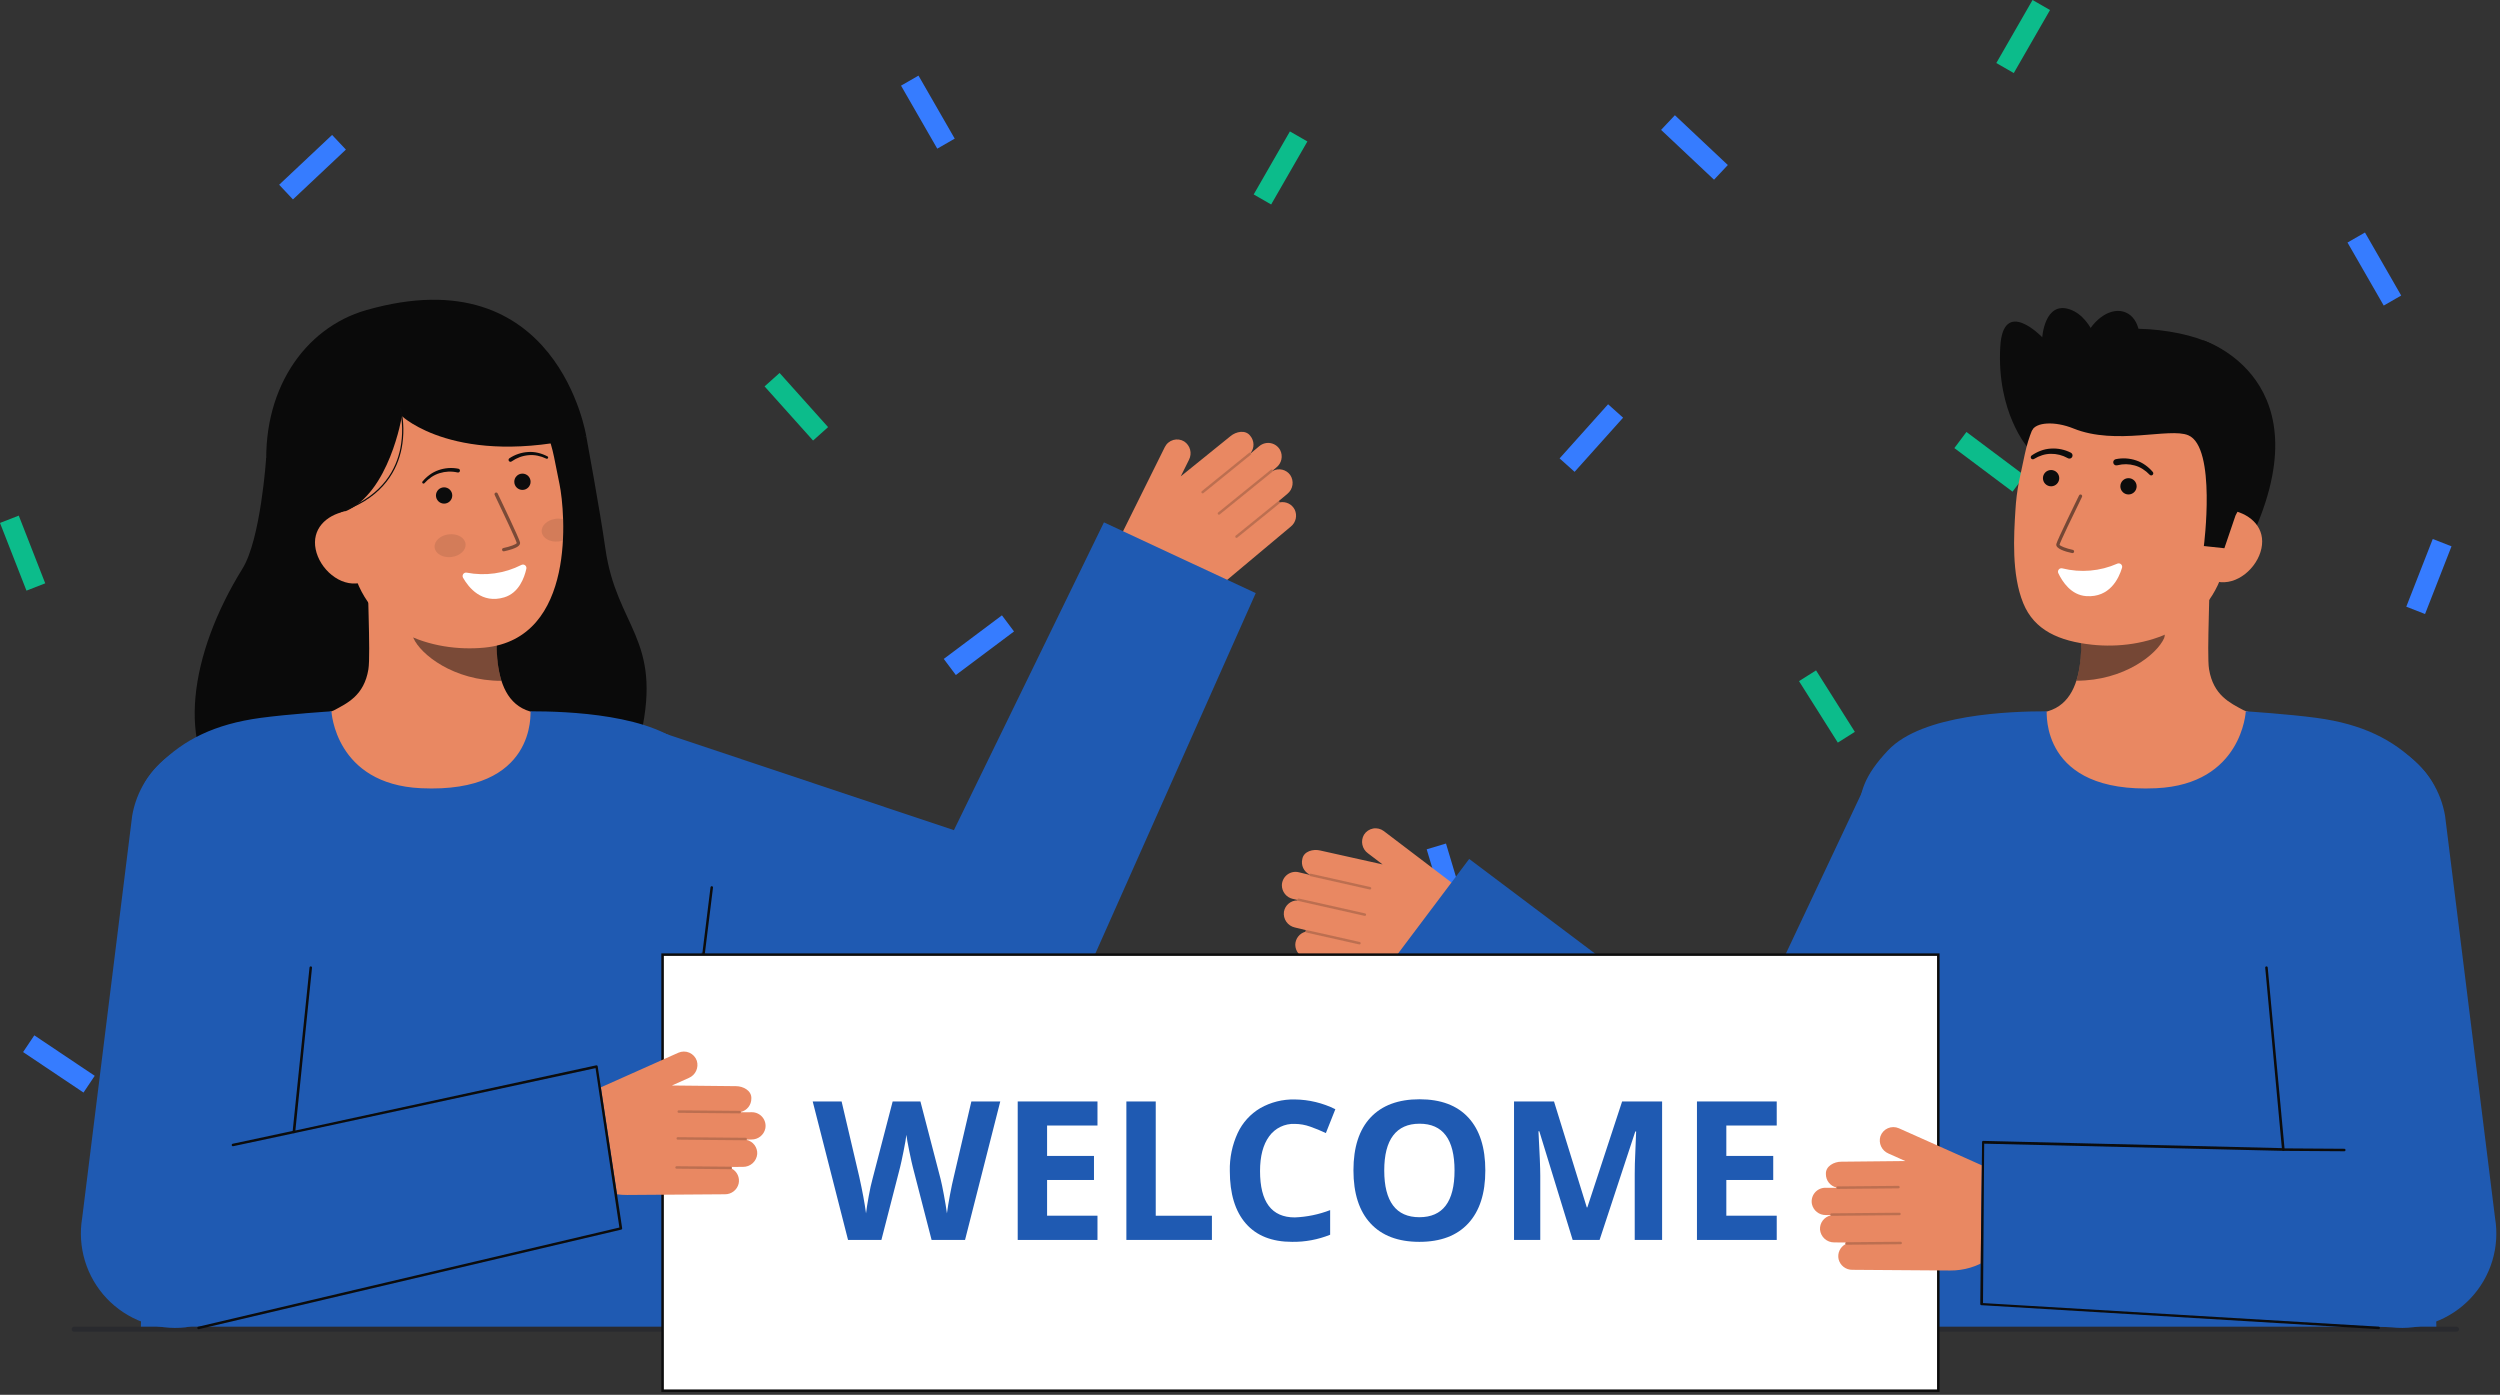 <svg width="613" height="342" viewBox="0 0 613 342" fill="none" xmlns="http://www.w3.org/2000/svg">
<rect x="0" y="0" width="613" height="342" fill="#333333" stroke="none"/>
<path d="M596.511 132.159L590.021 148.76L594.622 150.559L601.111 133.957L596.511 132.159Z" fill="#367CFF"/>
<path d="M191.154 91.449L187.475 94.745L199.367 108.023L203.046 104.727L191.154 91.449Z" fill="#0CBC8B"/>
<path d="M245.676 150.879L231.409 161.566L234.371 165.519L248.637 154.833L245.676 150.879Z" fill="#367CFF"/>
<path d="M410.682 28.251L407.297 31.848L420.279 44.064L423.664 40.467L410.682 28.251Z" fill="#367CFF"/>
<path d="M316.288 32.223L307.404 47.677L311.687 50.139L320.571 34.685L316.288 32.223Z" fill="#0CBC8B"/>
<path d="M445.297 164.378L441.12 167.015L450.633 182.089L454.81 179.453L445.297 164.378Z" fill="#0CBC8B"/>
<path d="M251.598 237.783L247.18 239.991L255.146 255.937L259.565 253.729L251.598 237.783Z" fill="#0CBC8B"/>
<path d="M186.95 195.827L181.831 212.901L186.562 214.32L191.681 197.245L186.95 195.827Z" fill="#367CFF"/>
<path d="M496.163 249.032L481.358 258.96L484.11 263.063L498.914 253.135L496.163 249.032Z" fill="#367CFF"/>
<path d="M498.381 -4.10998e-05L489.497 15.453L493.779 17.915L502.663 2.462L498.381 -4.10998e-05Z" fill="#0CBC8B"/>
<path d="M4.601 126.426L0 128.224L6.489 144.826L11.09 143.028L4.601 126.426Z" fill="#0CBC8B"/>
<path d="M482.171 105.916L479.209 109.87L493.475 120.556L496.437 116.602L482.171 105.916Z" fill="#0CBC8B"/>
<path d="M81.428 33.085L68.446 45.301L71.831 48.898L84.813 36.682L81.428 33.085Z" fill="#367CFF"/>
<path d="M225.215 18.538L220.933 21L229.817 36.453L234.099 33.992L225.215 18.538Z" fill="#367CFF"/>
<path d="M50.549 212.568L41.036 227.643L45.213 230.279L54.726 215.204L50.549 212.568Z" fill="#0CBC8B"/>
<path d="M8.414 253.862L5.663 257.967L20.476 267.895L23.227 263.791L8.414 253.862Z" fill="#367CFF"/>
<path d="M579.89 57.009L575.607 59.471L584.491 74.924L588.773 72.463L579.89 57.009Z" fill="#367CFF"/>
<path d="M394.303 99.124L382.411 112.402L386.091 115.697L397.983 102.419L394.303 99.124Z" fill="#367CFF"/>
<path d="M289.905 248.79L281.938 264.735L286.357 266.943L294.323 250.997L289.905 248.79Z" fill="#0CBC8B"/>
<path d="M354.555 206.835L349.824 208.253L354.943 225.327L359.674 223.909L354.555 206.835Z" fill="#367CFF"/>
<path d="M356.149 216.578L339.313 203.781C338.943 203.5 338.518 203.299 338.066 203.191C337.615 203.082 337.145 203.07 336.688 203.153C336.231 203.236 335.796 203.414 335.411 203.674C335.027 203.935 334.7 204.272 334.453 204.666C334.02 205.407 333.877 206.282 334.052 207.122C334.227 207.962 334.708 208.708 335.401 209.213L339.011 211.957L323.698 208.539C322.003 208.129 319.659 208.711 319.325 210.644C319.148 211.379 319.225 212.153 319.544 212.839C319.863 213.525 320.405 214.082 321.082 214.42C321.074 214.435 321.068 214.451 321.063 214.467C321.062 214.48 321.062 214.493 321.063 214.505L318.448 213.874C317.963 213.757 317.459 213.75 316.971 213.853C316.484 213.956 316.025 214.166 315.629 214.469C315.233 214.771 314.91 215.158 314.682 215.602C314.455 216.045 314.329 216.534 314.315 217.032C314.307 217.817 314.57 218.58 315.058 219.195C315.546 219.81 316.231 220.238 316.997 220.408L318.108 220.677C318.115 220.713 318.129 220.747 318.148 220.778C317.354 220.771 316.583 221.047 315.974 221.556C315.364 222.065 314.956 222.774 314.821 223.557C314.699 224.417 314.905 225.292 315.4 226.007C315.894 226.722 316.64 227.224 317.488 227.413L320.253 228.081C320.208 228.099 320.167 228.128 320.135 228.165C320.103 228.202 320.08 228.246 320.068 228.294C320.057 228.351 320.063 228.41 320.085 228.465C319.376 228.655 318.749 229.072 318.3 229.653C317.852 230.234 317.607 230.947 317.602 231.681C317.614 232.452 317.885 233.196 318.372 233.794C318.86 234.392 319.534 234.807 320.287 234.974L343.61 240.608C346.873 241.396 350.297 241.192 353.443 240.022C356.589 238.851 359.314 236.768 361.269 234.039C362.954 231.686 363.656 228.769 363.224 225.907C362.792 223.045 361.262 220.464 358.957 218.713L356.149 216.578Z" fill="#E98862"/>
<g opacity="0.2">
<path d="M336.222 217.879C336.203 217.958 336.153 218.025 336.085 218.067C336.016 218.11 335.934 218.124 335.855 218.106L321.296 214.833C321.256 214.825 321.219 214.808 321.186 214.785C321.152 214.761 321.124 214.731 321.102 214.697C321.081 214.663 321.066 214.625 321.059 214.585C321.052 214.545 321.053 214.504 321.062 214.464C321.071 214.425 321.088 214.387 321.111 214.354C321.135 214.321 321.164 214.293 321.199 214.271C321.233 214.249 321.271 214.235 321.311 214.228C321.351 214.221 321.392 214.222 321.431 214.231L335.99 217.503C336.03 217.512 336.067 217.529 336.101 217.552C336.134 217.576 336.162 217.606 336.184 217.64C336.206 217.674 336.22 217.713 336.227 217.753C336.234 217.793 336.233 217.834 336.224 217.874L336.222 217.879Z" fill="#0C0C0C"/>
</g>
<g opacity="0.2">
<path d="M334.957 224.34C334.938 224.419 334.888 224.487 334.819 224.53C334.749 224.572 334.666 224.586 334.587 224.567L318.339 220.918C318.299 220.909 318.262 220.892 318.228 220.869C318.195 220.845 318.167 220.816 318.145 220.781C318.123 220.747 318.109 220.708 318.102 220.668C318.095 220.628 318.096 220.587 318.106 220.547C318.126 220.469 318.176 220.401 318.245 220.357C318.313 220.314 318.396 220.298 318.476 220.314L334.724 223.963C334.764 223.972 334.801 223.989 334.834 224.012C334.868 224.036 334.896 224.065 334.918 224.1C334.939 224.134 334.954 224.173 334.961 224.213C334.968 224.253 334.966 224.294 334.957 224.333V224.34Z" fill="#0C0C0C"/>
</g>
<g opacity="0.2">
<path d="M333.628 231.346C333.608 231.424 333.559 231.491 333.49 231.534C333.422 231.576 333.339 231.59 333.26 231.572L320.3 228.662C320.22 228.644 320.15 228.595 320.107 228.526C320.063 228.456 320.048 228.373 320.066 228.293C320.084 228.213 320.133 228.143 320.202 228.099C320.271 228.056 320.355 228.041 320.435 228.059L333.396 230.97C333.435 230.978 333.473 230.995 333.506 231.018C333.54 231.042 333.568 231.072 333.59 231.106C333.612 231.141 333.626 231.179 333.633 231.219C333.64 231.259 333.639 231.3 333.63 231.34L333.628 231.346Z" fill="#0C0C0C"/>
</g>
<path d="M276.219 128.554L285.619 109.61C285.825 109.194 286.116 108.825 286.473 108.527C286.83 108.23 287.245 108.01 287.691 107.881C288.138 107.753 288.606 107.719 289.066 107.781C289.527 107.844 289.969 108.001 290.365 108.244C291.083 108.715 291.601 109.435 291.818 110.266C292.034 111.097 291.935 111.978 291.539 112.74L289.523 116.802L301.723 106.939C303.06 105.819 305.418 105.3 306.576 106.883C307.061 107.463 307.335 108.19 307.354 108.946C307.373 109.702 307.135 110.443 306.679 111.046C306.693 111.056 306.705 111.067 306.716 111.08C306.723 111.091 306.729 111.102 306.734 111.114L308.797 109.385C309.179 109.065 309.628 108.835 310.111 108.71C310.593 108.586 311.097 108.571 311.587 108.666C312.076 108.761 312.538 108.964 312.938 109.261C313.339 109.557 313.669 109.939 313.903 110.379C314.258 111.079 314.362 111.879 314.198 112.647C314.033 113.414 313.61 114.102 313 114.595L312.122 115.33C312.131 115.366 312.135 115.402 312.131 115.439C312.839 115.079 313.652 114.984 314.424 115.169C315.196 115.354 315.877 115.808 316.345 116.449C316.837 117.166 317.04 118.042 316.914 118.902C316.788 119.762 316.343 120.543 315.666 121.089L313.486 122.915C313.535 122.911 313.585 122.918 313.63 122.937C313.676 122.956 313.716 122.985 313.748 123.023C313.783 123.069 313.805 123.125 313.81 123.184C314.529 123.039 315.276 123.134 315.936 123.456C316.596 123.777 317.132 124.307 317.462 124.963C317.794 125.658 317.882 126.446 317.711 127.198C317.539 127.95 317.12 128.622 316.519 129.105L298.125 144.513C295.552 146.668 292.394 148.006 289.056 148.355C285.717 148.704 282.35 148.048 279.387 146.471C276.833 145.111 274.909 142.809 274.024 140.053C273.14 137.298 273.364 134.306 274.65 131.714L276.219 128.554Z" fill="#E98862"/>
<g opacity="0.2">
<path d="M294.649 120.868C294.702 120.93 294.776 120.969 294.857 120.977C294.938 120.984 295.019 120.959 295.082 120.908L306.673 111.512C306.737 111.46 306.778 111.385 306.786 111.304C306.795 111.222 306.77 111.141 306.719 111.077C306.667 111.014 306.592 110.973 306.511 110.965C306.43 110.956 306.348 110.98 306.284 111.032L294.693 120.428C294.63 120.48 294.589 120.554 294.581 120.635C294.572 120.716 294.596 120.797 294.647 120.86L294.649 120.868Z" fill="#0C0C0C"/>
</g>
<g opacity="0.2">
<path d="M298.653 126.095C298.705 126.157 298.78 126.196 298.861 126.204C298.942 126.211 299.022 126.186 299.085 126.135L312.022 115.649C312.085 115.597 312.125 115.523 312.133 115.442C312.142 115.361 312.118 115.28 312.067 115.216C312.014 115.156 311.94 115.117 311.86 115.109C311.779 115.1 311.699 115.122 311.635 115.171L298.694 125.655C298.631 125.706 298.59 125.781 298.582 125.861C298.573 125.942 298.597 126.023 298.648 126.087L298.653 126.095Z" fill="#0C0C0C"/>
</g>
<g opacity="0.2">
<path d="M302.956 131.78C303.008 131.842 303.083 131.882 303.163 131.889C303.244 131.897 303.325 131.872 303.388 131.82L313.707 123.456C313.771 123.404 313.811 123.33 313.82 123.248C313.828 123.167 313.804 123.085 313.752 123.022C313.701 122.958 313.626 122.917 313.545 122.909C313.463 122.9 313.382 122.925 313.318 122.976L302.996 131.341C302.933 131.392 302.893 131.466 302.885 131.547C302.876 131.628 302.9 131.709 302.951 131.773L302.956 131.78Z" fill="#0C0C0C"/>
</g>
<path d="M65.264 112.311C65.264 112.311 63.938 132.202 59.464 139.417C46.58 160.192 42.848 183.564 55.749 195.775C68.651 207.986 150.94 208.155 157.174 180.07C162.423 156.425 151.16 153.883 148.419 134.38C147.179 125.554 143.768 107.047 143.768 107.047" fill="#0A0A0A"/>
<path d="M135.877 175.953C135.735 175.934 134.158 202.089 103.773 199.809C82.739 198.233 75.238 175.914 74.757 175.914C77.025 175.432 80.844 174.731 81.851 174.194C85.163 172.414 89.26 170.562 90.329 164.129C90.947 160.425 89.9 141.456 90.222 137.703L122.51 144.912C122.059 152.834 118.901 171.2 129.969 174.45C131.81 174.989 133.794 175.483 135.877 175.953Z" fill="#E98862"/>
<path opacity="0.5" d="M122.963 166.945C122.457 165.316 122.131 163.635 121.992 161.934C121.637 158.053 121.708 154.145 122.203 150.279C115.64 149.393 109.458 146.684 104.359 142.46C103.759 144.674 100.461 154.35 101.375 156.454C103.099 160.432 111.208 166.945 122.963 166.945Z" fill="#0C0C0C"/>
<path d="M118.788 158.797C106.058 160.032 89.587 154.937 86.175 137.984L83.096 122.687C79.684 105.735 85.822 90.2 101.784 86.987C117.746 83.777 132.442 95.116 135.854 112.069L137.217 118.841C138.526 125.346 141.501 156.599 118.788 158.797Z" fill="#E98862"/>
<path opacity="0.1" d="M110.696 136.582C112.791 136.332 114.341 134.884 114.158 133.347C113.974 131.81 112.127 130.767 110.032 131.017C107.938 131.267 106.388 132.716 106.571 134.252C106.755 135.789 108.601 136.832 110.696 136.582Z" fill="#0C0C0C"/>
<path opacity="0.1" d="M132.833 130.439C133.018 131.973 134.867 133.015 136.962 132.768C137.324 132.724 137.681 132.643 138.026 132.526C138.124 130.697 138.129 128.937 138.076 127.308C137.494 127.162 136.89 127.127 136.295 127.203C134.2 127.45 132.651 128.898 132.833 130.439Z" fill="#0C0C0C"/>
<path opacity="0.5" d="M123.576 135.181C123.587 135.18 123.597 135.178 123.607 135.176C124.254 135.041 124.893 134.871 125.521 134.666C126.458 134.352 127.682 133.837 127.514 132.989C127.32 132.024 122.575 122.134 122.036 121.011C122.014 120.96 121.982 120.914 121.942 120.876C121.902 120.838 121.855 120.809 121.803 120.79C121.751 120.77 121.696 120.762 121.641 120.764C121.585 120.767 121.531 120.78 121.481 120.804C121.431 120.828 121.387 120.862 121.35 120.903C121.314 120.945 121.286 120.993 121.269 121.046C121.251 121.098 121.245 121.154 121.249 121.209C121.254 121.264 121.27 121.318 121.295 121.366C123.319 125.578 126.578 132.503 126.709 133.153C126.606 133.456 125.051 134.048 123.447 134.372C123.393 134.38 123.342 134.399 123.296 134.428C123.251 134.456 123.211 134.493 123.179 134.537C123.148 134.58 123.125 134.63 123.112 134.682C123.1 134.735 123.098 134.789 123.107 134.842C123.115 134.896 123.134 134.947 123.163 134.993C123.191 135.038 123.228 135.078 123.272 135.11C123.315 135.141 123.365 135.164 123.417 135.177C123.47 135.189 123.524 135.191 123.577 135.182L123.576 135.181Z" fill="#0C0C0C"/>
<path d="M70.361 128.179L84.671 125.384C95.48 120.864 98.547 102.025 98.547 102.025C98.547 102.025 111.887 114.73 143.771 107.047C143.771 107.047 136.845 62.538 89.766 76.052C74.586 80.408 63.834 95.881 65.433 116.375C66.553 130.733 70.361 128.179 70.361 128.179Z" fill="#0A0A0A"/>
<path d="M88.206 142.949C83.355 143.925 78.379 139.527 77.401 134.675C76.423 129.824 79.819 126.359 84.669 125.382L87.823 128.129L92.376 142.109L88.206 142.949Z" fill="#E98862"/>
<path d="M125.475 113.124C126.688 112.266 128.107 111.745 129.588 111.613C130.332 111.542 131.082 111.583 131.814 111.736C132.551 111.887 133.267 112.129 133.945 112.458L133.966 112.467C134.041 112.501 134.126 112.503 134.203 112.474C134.279 112.446 134.342 112.388 134.377 112.314C134.412 112.239 134.416 112.154 134.389 112.077C134.362 111.999 134.306 111.935 134.233 111.899C133.515 111.52 132.753 111.233 131.963 111.044C131.168 110.851 130.349 110.778 129.532 110.829C127.879 110.92 126.279 111.453 124.902 112.372C124.85 112.407 124.806 112.452 124.772 112.504C124.738 112.555 124.714 112.613 124.703 112.674C124.691 112.735 124.692 112.798 124.704 112.859C124.717 112.919 124.741 112.977 124.776 113.028C124.811 113.08 124.856 113.124 124.908 113.158C124.96 113.192 125.018 113.215 125.079 113.226C125.14 113.238 125.202 113.237 125.263 113.225C125.324 113.212 125.381 113.187 125.433 113.152L125.444 113.145L125.475 113.124Z" fill="#0C0C0C"/>
<path d="M112.402 114.931C110.777 114.608 109.095 114.726 107.532 115.275C106.759 115.541 106.031 115.922 105.371 116.404C104.714 116.88 104.119 117.438 103.601 118.063C103.549 118.125 103.523 118.205 103.528 118.286C103.533 118.367 103.57 118.443 103.63 118.497C103.69 118.552 103.769 118.581 103.85 118.579C103.931 118.577 104.008 118.543 104.065 118.485L104.082 118.468C104.582 117.905 105.15 117.408 105.774 116.986C106.391 116.565 107.069 116.24 107.783 116.021C109.201 115.576 110.712 115.514 112.162 115.842L112.198 115.851C112.319 115.881 112.448 115.861 112.555 115.796C112.662 115.731 112.738 115.626 112.768 115.504C112.797 115.382 112.777 115.254 112.712 115.147C112.647 115.04 112.542 114.963 112.42 114.934L112.402 114.931Z" fill="#0C0C0C"/>
<path d="M84.68 125.148C94.299 121.567 97.492 114.925 98.475 109.982C99.111 106.685 99.051 103.292 98.3 100.019L98.002 100.101C98.742 103.331 98.8 106.68 98.17 109.933C97.2 114.795 94.053 121.331 84.572 124.86L84.68 125.148Z" fill="#0C0C0C"/>
<path d="M160.623 179.064L251.959 209.594L225.143 221.514L270.686 128.083L307.907 145.429L265.652 240.392C263.514 245.194 259.721 249.067 254.964 251.303C250.207 253.539 244.804 253.988 239.743 252.57L238.835 252.312L146.116 226.281L160.623 179.064Z" fill="#1F5AB2"/>
<path d="M103.207 193.271C82.157 192.278 81.271 174.412 81.271 174.412C81.271 174.412 70.842 175.086 63.908 176.024C52.557 177.56 45.069 181.409 39.109 187.368C33.566 192.912 30.191 198.91 33.762 237.202C36.348 264.929 34.529 325.915 34.529 325.915H162.802C162.802 325.915 171.759 237.807 172.821 225.328C174.848 201.501 180.573 196.241 168.973 183.968C160.56 175.067 138.842 174.412 130.1 174.413C129.957 174.413 131.874 194.622 103.207 193.271Z" fill="#1F5AB2"/>
<path d="M127.843 138.523C123.707 140.626 118.988 141.291 114.431 140.413C114.274 140.383 114.111 140.399 113.962 140.459C113.813 140.518 113.684 140.619 113.59 140.749C113.496 140.879 113.441 141.033 113.431 141.194C113.422 141.354 113.458 141.513 113.535 141.654C114.894 144.047 118.116 148.137 123.643 146.47C127.212 145.393 128.561 141.722 129.061 139.45C129.095 139.293 129.084 139.13 129.028 138.979C128.973 138.828 128.875 138.696 128.747 138.598C128.619 138.501 128.466 138.442 128.306 138.429C128.146 138.415 127.985 138.448 127.843 138.523Z" fill="white"/>
<path d="M128.101 120.128C129.205 120.128 130.1 119.233 130.1 118.129C130.1 117.025 129.205 116.131 128.101 116.131C126.997 116.131 126.103 117.025 126.103 118.129C126.103 119.233 126.997 120.128 128.101 120.128Z" fill="#0C0C0C"/>
<path d="M108.896 123.49C110 123.49 110.895 122.595 110.895 121.491C110.895 120.388 110 119.493 108.896 119.493C107.792 119.493 106.897 120.388 106.897 121.491C106.897 122.595 107.792 123.49 108.896 123.49Z" fill="#0C0C0C"/>
<path d="M172.536 234.009C172.523 234.01 172.51 234.01 172.497 234.009C172.416 233.999 172.342 233.957 172.292 233.892C172.242 233.828 172.219 233.746 172.229 233.665L174.215 217.563C174.219 217.523 174.232 217.483 174.252 217.448C174.271 217.412 174.298 217.381 174.33 217.356C174.362 217.331 174.399 217.313 174.438 217.302C174.478 217.292 174.519 217.289 174.559 217.295C174.599 217.3 174.638 217.313 174.674 217.333C174.709 217.353 174.74 217.38 174.765 217.412C174.79 217.444 174.808 217.48 174.819 217.519C174.83 217.559 174.833 217.599 174.828 217.64L172.841 233.741C172.831 233.815 172.795 233.883 172.739 233.932C172.683 233.981 172.61 234.009 172.536 234.009Z" fill="#0C0C0C"/>
<path d="M497.225 109.766C497.225 109.766 489.574 101.173 490.461 85.081C491.148 72.621 500.76 82.698 500.76 82.698C500.76 82.698 501.342 73.73 507.531 75.865C513.72 78.001 515.458 87.888 515.458 87.888" fill="#0C0C0C"/>
<path d="M540.228 83.445C540.228 83.445 571.133 93.126 551.187 133.643L548.356 133.273L542.607 132.522" fill="#0C0C0C"/>
<path d="M496.263 175.887C496.405 175.869 497.975 201.937 528.26 199.665C549.225 198.094 556.7 175.851 557.181 175.851C554.92 175.37 551.114 174.672 550.11 174.136C546.808 172.362 542.724 170.516 541.659 164.105C541.046 160.41 542.087 141.507 541.767 137.768L509.585 144.95C510.035 152.846 513.182 171.151 502.151 174.391C500.316 174.927 498.337 175.419 496.263 175.887Z" fill="#E98862"/>
<path opacity="0.52" d="M509.134 166.91C509.638 165.286 509.962 163.611 510.101 161.915C510.456 158.047 510.385 154.151 509.891 150.298C516.432 149.415 522.595 146.716 527.678 142.506C528.275 144.713 531.562 154.356 530.652 156.453C528.932 160.418 520.849 166.91 509.134 166.91Z" fill="#0C0C0C"/>
<path d="M512.993 158.082C525.667 159.447 542.136 154.55 545.722 137.692L548.955 122.48C552.537 105.624 546.59 90.072 530.716 86.698C514.843 83.323 500.073 94.468 496.49 111.327L495.058 118.061C494.607 120.382 494.314 122.731 494.182 125.092C493.788 131.328 493.212 140.815 496.09 147.883C498.806 154.556 504.896 157.21 512.993 158.082Z" fill="#E98862"/>
<path d="M502.925 119.244C504.029 119.244 504.924 118.349 504.924 117.245C504.924 116.141 504.029 115.247 502.925 115.247C501.822 115.247 500.927 116.141 500.927 117.245C500.927 118.349 501.822 119.244 502.925 119.244Z" fill="#0C0C0C"/>
<path d="M521.908 121.243C523.012 121.243 523.906 120.348 523.906 119.244C523.906 118.14 523.012 117.245 521.908 117.245C520.804 117.245 519.909 118.14 519.909 119.244C519.909 120.348 520.804 121.243 521.908 121.243Z" fill="#0C0C0C"/>
<path d="M543.643 142.618C548.468 143.644 553.475 139.314 554.501 134.49C555.526 129.666 552.181 126.175 547.357 125.15L544.184 127.853L539.496 141.736L543.643 142.618Z" fill="#E98862"/>
<path d="M540.384 133.888C540.384 133.888 543.518 109.647 536.56 106.725C531.93 104.778 518.849 109.294 508.412 105.063C503.847 103.211 499.107 103.489 498.202 105.639C497.843 106.491 497.429 93.145 506.792 84.946C514.245 78.417 534.044 80.101 542.351 84.384C565.35 96.245 548.147 126.402 548.147 126.402L545.416 134.429L540.384 133.888Z" fill="#0C0C0C"/>
<g opacity="0.52">
<path d="M508.125 135.623L508.093 135.618C506.538 135.291 503.966 134.568 504.208 133.407C504.412 132.443 509.234 122.59 509.784 121.47C509.831 121.373 509.915 121.3 510.016 121.265C510.118 121.23 510.229 121.237 510.325 121.284C510.422 121.332 510.495 121.415 510.53 121.517C510.565 121.618 510.558 121.73 510.511 121.826C508.371 126.189 505.139 132.918 505.001 133.573C505.096 133.882 506.649 134.487 508.259 134.825C508.36 134.848 508.449 134.908 508.506 134.994C508.564 135.08 508.587 135.185 508.57 135.287C508.553 135.39 508.497 135.481 508.414 135.544C508.331 135.606 508.228 135.634 508.125 135.623Z" fill="#0C0C0C"/>
</g>
<path d="M507.766 110.993C506.238 110.222 504.53 109.877 502.823 109.995C501.983 110.047 501.157 110.226 500.371 110.524C499.593 110.815 498.855 111.203 498.174 111.68C498.061 111.752 497.98 111.866 497.95 111.998C497.919 112.129 497.942 112.267 498.013 112.382C498.083 112.497 498.196 112.58 498.327 112.612C498.458 112.644 498.597 112.623 498.713 112.554L498.749 112.534C499.373 112.147 500.043 111.84 500.744 111.62C501.434 111.4 502.154 111.285 502.879 111.28C504.312 111.259 505.725 111.617 506.975 112.318L507.022 112.346C507.11 112.398 507.207 112.432 507.308 112.447C507.409 112.461 507.511 112.456 507.61 112.43C507.709 112.405 507.801 112.36 507.883 112.299C507.964 112.238 508.032 112.161 508.084 112.073C508.135 111.985 508.169 111.888 508.183 111.787C508.197 111.686 508.191 111.583 508.165 111.485C508.139 111.386 508.093 111.294 508.031 111.213C507.97 111.132 507.892 111.064 507.804 111.013L507.766 110.993Z" fill="#0C0C0C"/>
<path d="M519.194 114.082C520.583 113.726 522.04 113.743 523.42 114.131C524.119 114.322 524.785 114.618 525.396 115.008C526.016 115.401 526.585 115.87 527.089 116.404L527.117 116.432C527.212 116.524 527.339 116.576 527.472 116.577C527.604 116.578 527.732 116.527 527.828 116.436C527.925 116.345 527.982 116.22 527.988 116.088C527.995 115.956 527.95 115.826 527.863 115.726C527.328 115.091 526.715 114.526 526.038 114.044C525.354 113.555 524.601 113.17 523.804 112.903C522.184 112.35 520.445 112.243 518.77 112.595C518.671 112.616 518.577 112.657 518.494 112.715C518.41 112.773 518.339 112.847 518.285 112.932C518.174 113.104 518.136 113.314 518.18 113.514C518.223 113.714 518.345 113.889 518.517 114C518.69 114.11 518.899 114.148 519.099 114.104L519.139 114.094L519.194 114.082Z" fill="#0C0C0C"/>
<path d="M505.679 139.363C510.181 140.487 514.929 140.08 519.174 138.204C519.321 138.14 519.483 138.119 519.642 138.144C519.8 138.169 519.948 138.238 520.069 138.344C520.19 138.449 520.278 138.587 520.323 138.741C520.368 138.895 520.369 139.059 520.324 139.213C519.535 141.85 517.311 146.561 511.551 146.17C507.832 145.92 505.695 142.643 504.698 140.541C504.629 140.395 504.603 140.233 504.623 140.073C504.643 139.913 504.709 139.762 504.812 139.638C504.915 139.514 505.052 139.423 505.205 139.374C505.359 139.325 505.524 139.321 505.679 139.363Z" fill="white"/>
<path d="M523.543 88.399C525.694 83.35 524.656 78.072 521.226 76.611C517.795 75.149 513.27 78.058 511.119 83.107C508.968 88.156 510.006 93.434 513.436 94.896C516.867 96.357 521.392 93.449 523.543 88.399Z" fill="#0C0C0C"/>
<path d="M528.731 193.271C549.78 192.278 550.666 174.412 550.666 174.412C550.666 174.412 561.096 175.086 568.03 176.024C579.381 177.56 586.869 181.409 592.828 187.368C598.372 192.912 601.746 198.91 598.175 237.202C595.589 264.929 597.409 325.915 597.409 325.915H469.136C469.136 325.915 460.179 237.809 459.117 225.328C457.09 201.501 451.365 196.241 462.965 183.968C471.377 175.067 493.096 174.412 501.838 174.413C501.98 174.413 500.065 194.622 528.731 193.271Z" fill="#1F5AB2"/>
<path d="M458.813 189.486L425.649 259.795L360.246 210.612L334.27 245.155L420.872 310.281C421.647 310.857 422.457 311.384 423.296 311.861C425.771 313.248 428.494 314.133 431.311 314.467C434.128 314.801 436.983 314.577 439.713 313.807C442.443 313.038 444.994 311.738 447.222 309.983C449.45 308.227 451.31 306.05 452.697 303.575L453.072 302.907L503.669 212.594L458.813 189.486Z" fill="#1F5AB2"/>
<path d="M602.331 326.533H18.181C18.017 326.533 17.86 326.468 17.744 326.352C17.628 326.236 17.564 326.079 17.564 325.915C17.564 325.752 17.628 325.595 17.744 325.479C17.86 325.363 18.017 325.298 18.181 325.298H602.331C602.495 325.298 602.652 325.363 602.768 325.479C602.884 325.595 602.949 325.752 602.949 325.915C602.949 326.079 602.884 326.236 602.768 326.352C602.652 326.468 602.495 326.533 602.331 326.533Z" fill="#292A2E"/>
<path d="M475.274 234.077H162.467V340.999H475.274V234.077Z" fill="white"/>
<path d="M475.582 341.309H162.158V233.768H475.582V341.309ZM162.776 340.691H474.965V234.385H162.776V340.691Z" fill="#0C0C0C"/>
<path d="M147.021 266.754L166.33 258.13C166.754 257.941 167.213 257.842 167.678 257.84C168.143 257.837 168.603 257.932 169.029 258.117C169.455 258.302 169.838 258.574 170.153 258.916C170.468 259.257 170.709 259.66 170.86 260.1C171.113 260.92 171.053 261.805 170.691 262.583C170.329 263.361 169.691 263.977 168.901 264.311L164.76 266.164L180.45 266.326C182.195 266.313 184.344 267.414 184.229 269.371C184.234 270.128 183.982 270.864 183.515 271.459C183.049 272.054 182.394 272.473 181.658 272.648C181.662 272.665 181.665 272.681 181.665 272.698C181.663 272.711 181.661 272.724 181.657 272.736L184.348 272.717C184.846 272.714 185.338 272.821 185.789 273.033C186.24 273.244 186.639 273.553 186.955 273.937C187.272 274.322 187.499 274.772 187.619 275.255C187.74 275.738 187.751 276.242 187.653 276.73C187.481 277.496 187.051 278.18 186.436 278.667C185.821 279.154 185.056 279.415 184.271 279.407L183.127 279.415C183.112 279.448 183.091 279.478 183.065 279.504C183.84 279.678 184.527 280.122 185.005 280.756C185.482 281.391 185.718 282.174 185.671 282.967C185.595 283.833 185.194 284.638 184.55 285.222C183.906 285.806 183.065 286.125 182.196 286.116L179.352 286.136C179.392 286.164 179.424 286.201 179.448 286.244C179.471 286.287 179.484 286.334 179.485 286.383C179.482 286.442 179.463 286.498 179.429 286.546C180.076 286.892 180.592 287.442 180.896 288.11C181.2 288.778 181.277 289.527 181.113 290.243C180.926 290.991 180.493 291.653 179.882 292.124C179.272 292.595 178.52 292.846 177.749 292.836L153.756 293.007C150.399 293.031 147.112 292.052 144.316 290.196C141.519 288.34 139.341 285.691 138.06 282.588C136.955 279.913 136.937 276.913 138.009 274.225C139.081 271.536 141.159 269.372 143.802 268.191L147.021 266.754Z" fill="#E98862"/>
<g opacity="0.2">
<path d="M166.127 272.562C166.128 272.643 166.161 272.721 166.219 272.778C166.277 272.835 166.355 272.867 166.436 272.867L181.357 273.001C181.439 273.001 181.517 272.97 181.576 272.912C181.634 272.855 181.668 272.777 181.668 272.695C181.669 272.613 181.637 272.534 181.58 272.476C181.522 272.417 181.444 272.384 181.362 272.383L166.441 272.249C166.359 272.249 166.281 272.281 166.223 272.339C166.165 272.397 166.133 272.475 166.133 272.557L166.127 272.562Z" fill="#0C0C0C"/>
</g>
<g opacity="0.2">
<path d="M165.886 279.144C165.887 279.225 165.92 279.302 165.978 279.359C166.036 279.416 166.113 279.448 166.195 279.448L182.846 279.598C182.928 279.598 183.007 279.566 183.065 279.508C183.123 279.45 183.155 279.371 183.155 279.289C183.152 279.208 183.119 279.132 183.062 279.074C183.004 279.017 182.927 278.984 182.846 278.981L166.195 278.831C166.154 278.83 166.113 278.838 166.076 278.853C166.038 278.869 166.003 278.891 165.974 278.92C165.945 278.949 165.922 278.983 165.907 279.021C165.891 279.058 165.883 279.099 165.883 279.139L165.886 279.144Z" fill="#0C0C0C"/>
</g>
<g opacity="0.2">
<path d="M165.584 286.265C165.585 286.346 165.618 286.424 165.676 286.481C165.734 286.538 165.812 286.57 165.893 286.57L179.176 286.689C179.258 286.69 179.336 286.658 179.395 286.601C179.453 286.544 179.486 286.465 179.487 286.383C179.488 286.302 179.456 286.223 179.399 286.164C179.341 286.106 179.263 286.073 179.181 286.072L165.898 285.952C165.816 285.952 165.738 285.985 165.68 286.043C165.622 286.1 165.59 286.179 165.59 286.261L165.584 286.265Z" fill="#0C0C0C"/>
</g>
<path d="M152.548 301.135L45.491 325.472C41.935 325.859 38.337 325.416 34.98 324.179C31.623 322.942 28.599 320.944 26.144 318.342C23.689 315.74 21.87 312.604 20.831 309.181C19.791 305.758 19.559 302.141 20.153 298.613L32.404 200.069C33.423 194.014 36.806 188.611 41.808 185.049C46.811 181.487 53.023 180.059 59.079 181.078C65.135 182.097 70.538 185.479 74.099 190.482C77.661 195.484 79.09 201.697 78.071 207.753L72.171 278.286L146.55 261.453L152.548 301.135Z" fill="#1F5AB2"/>
<path d="M57.12 281.058C57.042 281.057 56.968 281.027 56.911 280.974C56.855 280.921 56.82 280.849 56.814 280.772C56.809 280.694 56.832 280.618 56.88 280.557C56.929 280.496 56.998 280.456 57.075 280.444L71.993 277.259C72.033 277.252 72.074 277.254 72.113 277.263C72.153 277.273 72.19 277.29 72.223 277.314C72.255 277.338 72.283 277.369 72.304 277.404C72.324 277.439 72.338 277.478 72.343 277.518C72.355 277.599 72.335 277.681 72.286 277.747C72.237 277.813 72.165 277.856 72.084 277.869L57.166 281.054C57.151 281.056 57.135 281.058 57.12 281.058Z" fill="#0C0C0C"/>
<path d="M48.703 325.915C48.622 325.921 48.541 325.893 48.479 325.839C48.418 325.785 48.38 325.709 48.375 325.627C48.369 325.545 48.397 325.464 48.451 325.403C48.505 325.341 48.581 325.303 48.663 325.298L151.876 300.989L146.028 261.905L72.092 277.866C72.044 277.872 71.996 277.866 71.95 277.851C71.905 277.835 71.864 277.809 71.83 277.774C71.796 277.739 71.771 277.697 71.757 277.651C71.742 277.605 71.739 277.556 71.747 277.508L75.894 237.208C75.9 237.167 75.915 237.129 75.936 237.094C75.957 237.06 75.986 237.03 76.019 237.006C76.052 236.982 76.089 236.966 76.129 236.957C76.169 236.948 76.21 236.947 76.25 236.955C76.331 236.968 76.403 237.013 76.45 237.08C76.498 237.147 76.517 237.229 76.503 237.31L72.428 277.197L146.171 261.224C146.211 261.213 146.253 261.21 146.293 261.215C146.334 261.22 146.374 261.234 146.409 261.255C146.445 261.275 146.476 261.303 146.5 261.336C146.525 261.369 146.543 261.407 146.553 261.447L152.55 301.131C152.569 301.209 152.557 301.292 152.516 301.361C152.476 301.43 152.41 301.48 152.332 301.502L48.744 325.913C48.73 325.915 48.717 325.916 48.703 325.915Z" fill="#0C0C0C"/>
<path d="M484.916 285.277L465.607 276.653C465.183 276.464 464.724 276.365 464.259 276.363C463.794 276.361 463.334 276.455 462.908 276.64C462.482 276.826 462.099 277.098 461.784 277.439C461.469 277.78 461.228 278.184 461.077 278.623C460.824 279.443 460.884 280.328 461.246 281.106C461.608 281.884 462.246 282.5 463.036 282.835L467.177 284.687L451.487 284.849C449.742 284.836 447.593 285.937 447.709 287.895C447.703 288.651 447.955 289.387 448.422 289.982C448.889 290.577 449.544 290.996 450.28 291.171C450.275 291.188 450.272 291.204 450.272 291.221C450.273 291.234 450.276 291.247 450.28 291.259L447.589 291.24C447.091 291.237 446.599 291.344 446.148 291.556C445.697 291.767 445.298 292.076 444.982 292.46C444.665 292.844 444.438 293.295 444.318 293.778C444.197 294.261 444.186 294.765 444.284 295.253C444.456 296.019 444.886 296.703 445.501 297.19C446.116 297.677 446.88 297.938 447.665 297.93L448.811 297.938C448.826 297.971 448.847 298.001 448.872 298.027C448.098 298.201 447.41 298.645 446.933 299.28C446.455 299.914 446.219 300.697 446.266 301.49C446.343 302.356 446.743 303.161 447.388 303.745C448.032 304.329 448.873 304.648 449.742 304.639L452.586 304.659C452.546 304.687 452.513 304.724 452.49 304.767C452.467 304.81 452.454 304.858 452.453 304.906C452.455 304.965 452.474 305.021 452.508 305.069C451.861 305.415 451.346 305.965 451.042 306.633C450.737 307.301 450.661 308.05 450.824 308.766C451.011 309.514 451.445 310.177 452.056 310.647C452.666 311.118 453.418 311.369 454.189 311.359L478.182 311.53C481.539 311.554 484.826 310.575 487.623 308.718C490.419 306.862 492.597 304.212 493.878 301.11C494.983 298.435 495.001 295.434 493.929 292.746C492.857 290.058 490.779 287.893 488.136 286.713L484.916 285.277Z" fill="#E98862"/>
<g opacity="0.2">
<path d="M465.81 291.086C465.809 291.167 465.776 291.244 465.718 291.301C465.66 291.358 465.582 291.39 465.501 291.39L450.58 291.524C450.54 291.524 450.499 291.517 450.462 291.501C450.424 291.486 450.39 291.464 450.361 291.435C450.332 291.407 450.309 291.373 450.293 291.336C450.277 291.299 450.269 291.258 450.269 291.218C450.268 291.177 450.276 291.137 450.291 291.1C450.306 291.062 450.329 291.028 450.357 290.999C450.385 290.97 450.419 290.947 450.457 290.931C450.494 290.915 450.534 290.907 450.574 290.906L465.496 290.772C465.577 290.772 465.656 290.804 465.714 290.862C465.772 290.92 465.804 290.999 465.804 291.081L465.81 291.086Z" fill="#0C0C0C"/>
</g>
<g opacity="0.2">
<path d="M466.051 297.667C466.05 297.748 466.017 297.824 465.96 297.881C465.903 297.938 465.826 297.971 465.745 297.971L449.093 298.121C449.011 298.121 448.933 298.089 448.875 298.031C448.817 297.973 448.784 297.895 448.784 297.813C448.787 297.732 448.82 297.655 448.878 297.597C448.935 297.54 449.012 297.507 449.093 297.504L465.745 297.354C465.827 297.354 465.905 297.386 465.963 297.444C466.021 297.502 466.053 297.581 466.053 297.663L466.051 297.667Z" fill="#0C0C0C"/>
</g>
<g opacity="0.2">
<path d="M466.353 304.788C466.352 304.87 466.319 304.947 466.262 305.004C466.204 305.061 466.126 305.093 466.045 305.093L452.762 305.213C452.721 305.213 452.681 305.205 452.643 305.19C452.606 305.175 452.572 305.153 452.543 305.124C452.514 305.096 452.491 305.062 452.475 305.025C452.459 304.987 452.451 304.947 452.45 304.907C452.45 304.866 452.457 304.826 452.473 304.788C452.488 304.751 452.51 304.716 452.539 304.688C452.567 304.659 452.601 304.636 452.638 304.62C452.676 304.604 452.716 304.595 452.756 304.595L466.039 304.475C466.121 304.475 466.2 304.508 466.257 304.566C466.315 304.624 466.348 304.702 466.348 304.784L466.353 304.788Z" fill="#0C0C0C"/>
</g>
<path d="M485.563 319.658L586.445 325.471C590.002 325.859 593.599 325.416 596.956 324.179C600.313 322.942 603.338 320.944 605.793 318.342C608.247 315.74 610.066 312.604 611.106 309.181C612.145 305.758 612.377 302.141 611.784 298.613L599.535 200.066C599.031 197.068 597.94 194.198 596.327 191.621C594.713 189.043 592.608 186.809 590.131 185.046C587.654 183.282 584.854 182.024 581.89 181.343C578.927 180.661 575.859 180.57 572.86 181.075C569.862 181.579 566.992 182.669 564.415 184.283C561.837 185.896 559.603 188.002 557.84 190.479C556.076 192.956 554.818 195.756 554.136 198.719C553.455 201.683 553.364 204.751 553.868 207.75L559.768 282.605L486.006 279.973L485.563 319.658Z" fill="#1F5AB2"/>
<path d="M574.818 282.293C574.895 282.292 574.97 282.263 575.027 282.21C575.083 282.157 575.118 282.084 575.124 282.007C575.129 281.93 575.106 281.853 575.058 281.792C575.009 281.731 574.94 281.691 574.864 281.679L559.946 281.581C559.905 281.574 559.864 281.576 559.825 281.585C559.785 281.595 559.748 281.612 559.715 281.636C559.682 281.661 559.655 281.691 559.634 281.726C559.613 281.761 559.6 281.8 559.594 281.84C559.582 281.921 559.603 282.004 559.652 282.069C559.7 282.135 559.773 282.179 559.854 282.191L574.772 282.289C574.787 282.291 574.802 282.293 574.818 282.293Z" fill="#0C0C0C"/>
<path d="M583.235 325.915C583.317 325.921 583.397 325.893 583.459 325.839C583.52 325.785 583.558 325.708 583.563 325.626C583.568 325.545 583.541 325.464 583.487 325.402C583.433 325.341 583.356 325.303 583.274 325.298L486.235 319.514L486.526 280.43L559.844 282.19C559.891 282.196 559.94 282.191 559.986 282.175C560.031 282.159 560.072 282.133 560.106 282.099C560.14 282.064 560.165 282.022 560.179 281.976C560.194 281.929 560.197 281.88 560.189 281.833L556.042 237.21C556.036 237.17 556.022 237.131 556 237.097C555.979 237.062 555.951 237.032 555.918 237.009C555.884 236.985 555.847 236.968 555.807 236.959C555.768 236.951 555.726 236.95 555.686 236.957C555.646 236.964 555.608 236.978 555.574 237C555.539 237.021 555.509 237.049 555.486 237.082C555.462 237.115 555.445 237.153 555.436 237.192C555.427 237.232 555.426 237.273 555.433 237.313L559.511 281.521L486.385 279.749C486.345 279.738 486.304 279.735 486.263 279.741C486.222 279.746 486.183 279.76 486.147 279.78C486.112 279.801 486.081 279.829 486.056 279.862C486.031 279.895 486.013 279.932 486.003 279.972L485.562 319.657C485.543 319.735 485.556 319.817 485.596 319.886C485.637 319.956 485.703 320.006 485.78 320.028L583.192 325.909C583.206 325.912 583.22 325.914 583.235 325.915Z" fill="#0C0C0C"/>
<path d="M236.627 304.036H228.428L223.829 286.196C223.658 285.561 223.368 284.249 222.958 282.259C222.548 280.269 222.312 278.934 222.249 278.252C222.156 279.088 221.924 280.431 221.552 282.282C221.18 284.133 220.894 285.453 220.693 286.243L216.117 304.036H207.941L199.275 270.077H206.361L210.704 288.614C211.463 292.037 212.013 295.002 212.353 297.511C212.446 296.628 212.659 295.261 212.992 293.411C213.326 291.561 213.64 290.124 213.933 289.102L218.881 270.077H225.687L230.635 289.102C230.851 289.954 231.122 291.255 231.448 293.004C231.773 294.753 232.02 296.256 232.189 297.511C232.343 296.304 232.59 294.797 232.93 292.993C233.269 291.188 233.578 289.729 233.856 288.615L238.178 270.078H245.263L236.627 304.036Z" fill="#1F5AB2"/>
<path d="M269.102 304.036H249.543V270.077H269.102V275.977H256.745V283.434H268.243V289.331H256.745V298.089H269.102V304.036Z" fill="#1F5AB2"/>
<path d="M276.187 304.036V270.077H283.388V298.092H297.162V304.038L276.187 304.036Z" fill="#1F5AB2"/>
<path d="M317.489 275.58C316.268 275.525 315.052 275.775 313.952 276.308C312.853 276.842 311.903 277.641 311.191 278.635C309.704 280.672 308.961 283.51 308.962 287.149C308.962 294.723 311.803 298.51 317.486 298.51C320.453 298.394 323.381 297.789 326.151 296.719V302.758C323.185 303.954 320.01 304.546 316.813 304.501C311.873 304.501 308.095 303.002 305.477 300.006C302.859 297.009 301.55 292.708 301.551 287.101C301.481 283.902 302.14 280.728 303.479 277.822C304.667 275.273 306.598 273.143 309.02 271.712C311.598 270.251 314.524 269.517 317.486 269.587C320.938 269.624 324.336 270.442 327.427 271.979L325.103 277.833C323.855 277.238 322.576 276.711 321.271 276.253C320.057 275.817 318.779 275.59 317.489 275.58Z" fill="#1F5AB2"/>
<path d="M364.201 287.009C364.201 292.63 362.807 296.951 360.02 299.971C357.232 302.991 353.237 304.501 348.033 304.501C342.83 304.501 338.835 302.991 336.048 299.971C333.26 296.952 331.866 292.615 331.866 286.963C331.866 281.31 333.264 276.993 336.059 274.013C338.855 271.032 342.861 269.541 348.08 269.541C353.298 269.541 357.29 271.043 360.055 274.048C362.82 277.053 364.202 281.373 364.201 287.009ZM339.416 287.009C339.416 290.803 340.136 293.66 341.577 295.581C343.017 297.501 345.17 298.461 348.034 298.461C353.78 298.461 356.653 294.644 356.652 287.009C356.652 279.359 353.795 275.534 348.08 275.534C345.216 275.534 343.055 276.498 341.597 278.426C340.139 280.354 339.412 283.215 339.416 287.009Z" fill="#1F5AB2"/>
<path d="M385.618 304.036L377.442 277.393H377.233C377.527 282.813 377.674 286.429 377.674 288.24V304.036H371.239V270.077H381.042L389.08 296.047H389.218L397.744 270.077H407.547V304.036H400.834V287.961C400.834 287.203 400.845 286.328 400.868 285.337C400.89 284.345 400.995 281.712 401.181 277.439H400.973L392.216 304.036H385.618Z" fill="#1F5AB2"/>
<path d="M435.654 304.036H416.094V270.077H435.652V275.977H423.296V283.434H434.795V289.331H423.296V298.089H435.654V304.036Z" fill="#1F5AB2"/>
</svg>
